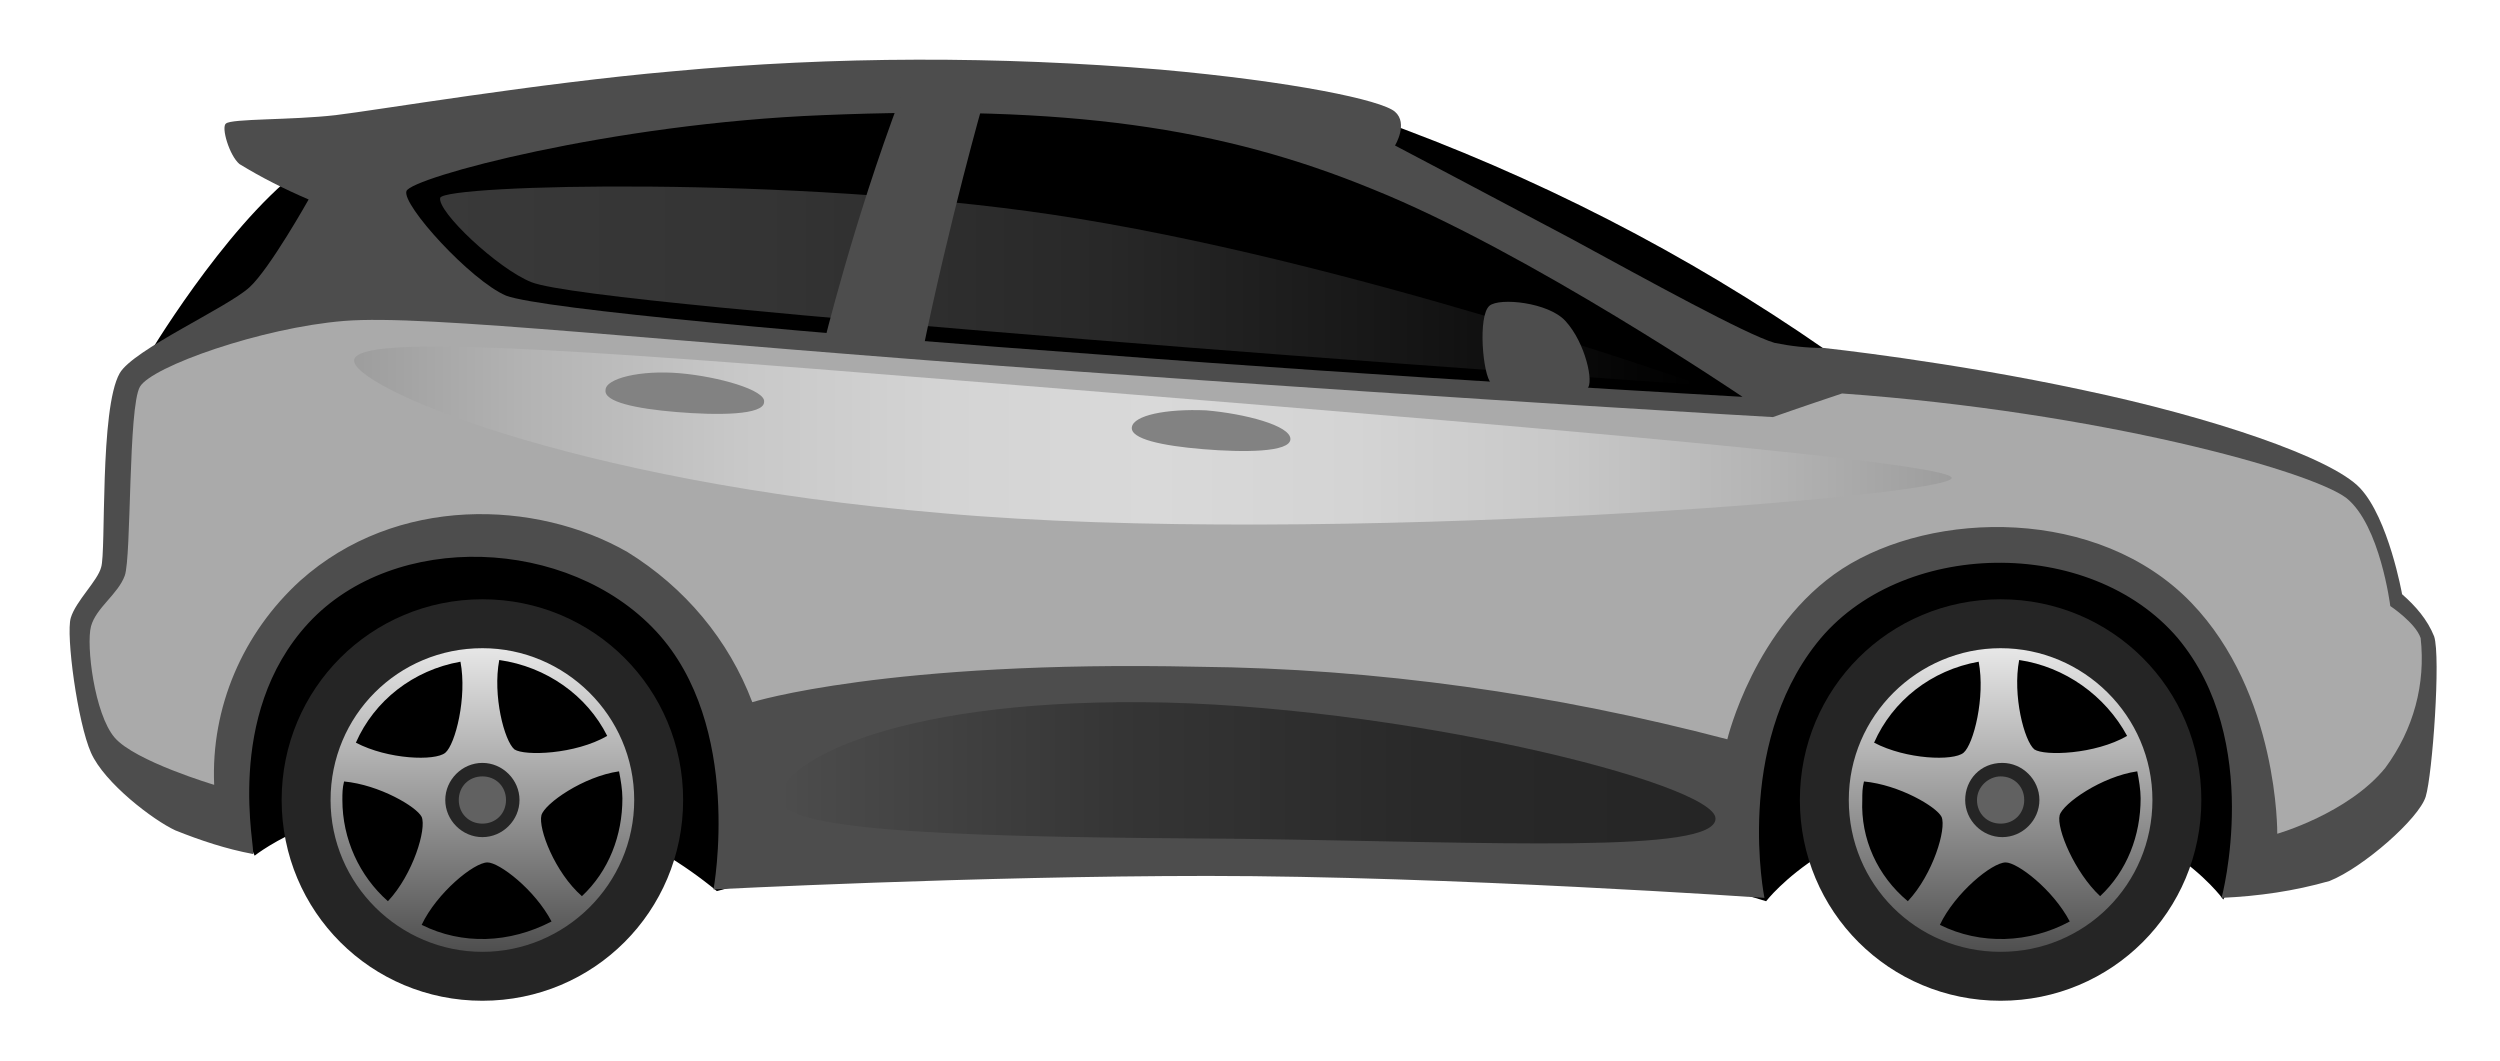 <?xml version="1.0" encoding="utf-8"?>
<!-- Generator: Adobe Illustrator 25.2.1, SVG Export Plug-In . SVG Version: 6.00 Build 0)  -->
<svg version="1.1" id="Layer_1" xmlns="http://www.w3.org/2000/svg" xmlns:xlink="http://www.w3.org/1999/xlink" x="0px" y="0px"
	 viewBox="0 0 148.2 62.9" style="enable-background:new 0 0 148.2 62.9;" xml:space="preserve">
<style type="text/css">
	.st0{fill:#4D4D4D;}
	.st1{fill:url(#SVGID_1_);}
	.st2{fill:url(#SVGID_2_);}
	.st3{fill:url(#SVGID_3_);}
	.st4{fill:#828282;}
	.st5{fill:url(#SVGID_4_);}
	.st6{fill:#252525;}
	.st7{fill:url(#SVGID_5_);}
	.st8{fill:#616161;}
	.st9{fill:url(#SVGID_6_);}
</style>
<g transform="translate(2897.596 43.625)">
	<path d="M-2879.9-33.5c-4.5,3.5-9,11.1-9,11.1s7,3.5,12.1-1.9C-2871.7-29.8-2879.9-33.5-2879.9-33.5z"/>
	<path d="M-2789.4-22.9c-8.2-5.7-17.2-10.3-26.7-13.7c0,0-1.6,10.7,7.4,17.7S-2789.4-22.9-2789.4-22.9z"/>
	<path d="M-2765.8,9.7c0,0-4.1-5.8-13.5-5.6s-13.6,5.7-13.6,5.7c-10.4-3.2-21.2-4.8-32-4.9c-10.2,0.1-20.4,1.6-30.2,4.3
		c-4-3.3-8.9-5.3-14.1-5.5c-8.6-0.4-13.3,3.4-13.3,3.4s-6.6-14,3.1-21.6c11.2-8.8,88.7-6.4,106.5,1.9
		C-2757.6-5.5-2765.8,9.7-2765.8,9.7z"/>
	<path class="st0" d="M-2893.4-7c0.3-1,1.6-2.2,1.8-3c0.3-0.9-0.1-9.4,1.1-11.5c0.8-1.4,6.4-3.9,7.7-5.1c1.2-1.1,3.5-5.2,3.5-5.2
		c-1.4-0.6-2.8-1.3-4.1-2.1c-0.6-0.5-1.1-2.2-0.8-2.4c0.3-0.3,3.9-0.2,6.5-0.5c2.5-0.3,12-1.9,20-2.6c9.6-0.9,19.3-0.9,28.9-0.1
		c7.8,0.7,13.1,1.8,13.9,2.5c0.8,0.7,0,2,0,2s5.7,3,10.4,5.5c4.6,2.5,10.4,5.7,12.1,6.2c1,0.2,1.9,0.3,2.9,0.3c0,0,7.5,0.8,15.4,2.5
		c7.6,1.6,14.7,4,16.4,5.8c1.7,1.8,2.5,6.3,2.5,6.3c0.8,0.7,1.5,1.5,1.9,2.5c0.4,1.2-0.1,8.2-0.5,9.5s-3.7,4.2-5.7,5
		c-2.1,0.6-4.2,0.9-6.4,1c0,0,2.5-9.3-2.6-15.4c-5.2-6.1-16.5-5.9-21.4,0.3s-3.1,15.1-3.1,15.1s-18.8-1.3-33-1.3
		c-13.7,0-29.3,0.8-29.3,0.8s1.8-9.7-3.4-15.3s-15.5-6-20.6-0.5s-3.1,13.6-3.3,13.7c-1.6-0.3-3.1-0.8-4.6-1.4
		c-1.3-0.6-4.2-2.8-5-4.6S-2893.7-6-2893.4-7z"/>
	
		<linearGradient id="SVGID_1_" gradientUnits="userSpaceOnUse" x1="-3768.353" y1="523.106" x2="-3768.133" y2="523.106" gradientTransform="matrix(138.394 0 0 -30.394 519749.125 15889.871)">
		<stop  offset="0" style="stop-color:#AAAAAA"/>
		<stop  offset="1" style="stop-color:#4D4D4D"/>
	</linearGradient>
	<path class="st1" d="M-2754.1-5.8c-0.3-0.9-1.8-1.9-1.8-1.9s-0.6-4.8-2.6-6.4c-2.1-1.6-14.6-5.1-29.9-6.2c-2.4,0.8-4.1,1.4-4.1,1.4
		s-16-0.9-41.2-2.7c-25.1-1.8-38.6-3.4-43.5-3s-11.4,2.7-12.1,3.9s-0.5,10.1-0.9,11.2s-1.7,1.9-2,3c-0.3,1.1,0.2,5.2,1.4,6.6
		s5.9,2.8,5.9,2.8c-0.2-4.6,1.7-9,5.1-12.1c5.7-5.1,14-4.8,19.4-1.7c3.4,2.1,6,5.2,7.4,8.9c0,0,8-2.5,26.4-2.1
		c10.6,0.1,21.1,1.6,31.4,4.3c0,0,1.6-6.7,6.8-10.1c5.4-3.5,15.2-3.7,20.7,2c5.2,5.4,5.1,13.7,5.1,13.7s4.2-1.2,6.4-3.9
		C-2754.5-0.4-2753.8-3.1-2754.1-5.8z"/>
	
		<linearGradient id="SVGID_2_" gradientUnits="userSpaceOnUse" x1="-3773.716" y1="497.813" x2="-3772.716" y2="497.813" gradientTransform="matrix(94.673 0 0 -10.538 354392.531 5228.153)">
		<stop  offset="0" style="stop-color:#9D9D9D"/>
		<stop  offset="0.109" style="stop-color:#B3B3B3"/>
		<stop  offset="0.242" style="stop-color:#C8C8C8"/>
		<stop  offset="0.373" style="stop-color:#D4D4D4"/>
		<stop  offset="0.5" style="stop-color:#D9D9D9"/>
		<stop  offset="0.627" style="stop-color:#D4D4D4"/>
		<stop  offset="0.758" style="stop-color:#C8C8C8"/>
		<stop  offset="0.891" style="stop-color:#B3B3B3"/>
		<stop  offset="1" style="stop-color:#9D9D9D"/>
	</linearGradient>
	<path class="st2" d="M-2876.6-22.3c-0.3,1.5,12.5,7.2,34.9,9.1c22.4,2,60-1,59.8-2.1s-35.8-3.9-59.2-5.8S-2876.3-23.8-2876.6-22.3z
		"/>
	
		<linearGradient id="SVGID_3_" gradientUnits="userSpaceOnUse" x1="-3767.522" y1="487.944" x2="-3766.522" y2="487.944" gradientTransform="matrix(55.452 0 0 -8.398 206065.484 4099.718)">
		<stop  offset="0" style="stop-color:#4D4D4D"/>
		<stop  offset="3.600000e-02" style="stop-color:#4A4A4A"/>
		<stop  offset="0.364" style="stop-color:#353535"/>
		<stop  offset="0.688" style="stop-color:#292929"/>
		<stop  offset="1" style="stop-color:#252525"/>
	</linearGradient>
	<path class="st3" d="M-2851.4,3.7c0,2.1,12.2,2.3,27.3,2.4c15.1,0.2,28.2,0.9,28.2-1.2c0-2.1-19-6.8-34-6.9
		C-2845-2.1-2851.4,1.7-2851.4,3.7z"/>
	<path class="st4" d="M-2830.5-18.3c-0.1,0.7,1.8,1.1,4.2,1.3c2.4,0.2,5.2,0.2,5.2-0.6s-2.7-1.5-5-1.7
		C-2828.5-19.4-2830.4-19-2830.5-18.3z"/>
	<path class="st4" d="M-2861.7-20.5c-0.1,0.7,1.8,1.1,4.2,1.3s5.2,0.2,5.2-0.6c0.1-0.7-2.7-1.5-5-1.7S-2861.7-21.2-2861.7-20.5z"/>
	<path d="M-2794.3-20.1c0,0-21.4-1.2-38-2.5c-16.6-1.2-33.2-2.7-35.3-3.5c-2.1-0.9-6.2-5.4-5.9-6.2c0.3-0.8,12.1-4,24.7-4.5
		c14.5-0.6,23.6,0.7,32.6,4.4C-2807-28.7-2794.3-20.1-2794.3-20.1z"/>
	
		<linearGradient id="SVGID_4_" gradientUnits="userSpaceOnUse" x1="-3771.376" y1="501.632" x2="-3770.376" y2="501.632" gradientTransform="matrix(74.713 0 0 -11.691 278899.031 5837.95)">
		<stop  offset="0" style="stop-color:#393939"/>
		<stop  offset="0.26" style="stop-color:#343434"/>
		<stop  offset="0.53" style="stop-color:#282828"/>
		<stop  offset="0.803" style="stop-color:#131313"/>
		<stop  offset="1" style="stop-color:#000000"/>
	</linearGradient>
	<path class="st5" d="M-2796.8-20.8c0,0-20.4-1.4-36.3-2.7s-31-2.6-33-3.4c-2-0.8-5.6-4.2-5.4-5c0.3-0.8,20.9-1.3,36.3,1
		C-2817.8-28.3-2796.8-20.8-2796.8-20.8z"/>
	<path class="st0" d="M-2804.8-24.6c-1-1.1-3.9-1.4-4.5-0.9c-0.7,0.6-0.4,4.1,0.1,4.6c0.5,0.5,5.3,0.8,5.7,0.3
		C-2803.1-20.9-2803.6-23.3-2804.8-24.6z"/>
	<path class="st6" d="M-2767.1,3.8c0,6.6-5.3,11.9-11.9,11.9c-6.6,0-11.9-5.3-11.9-11.9c0-6.6,5.3-11.9,11.9-11.9
		C-2772.4-8.1-2767.1-2.8-2767.1,3.8C-2767.1,3.8-2767.1,3.8-2767.1,3.8z"/>
	<path d="M-2770.3,3.8c0,4.8-3.9,8.7-8.7,8.7c-4.8,0-8.7-3.9-8.7-8.7c0-4.8,3.9-8.7,8.7-8.7C-2774.2-4.9-2770.3-1-2770.3,3.8
		C-2770.3,3.8-2770.3,3.8-2770.3,3.8z"/>
	
		<linearGradient id="SVGID_5_" gradientUnits="userSpaceOnUse" x1="-3736.161" y1="514.476" x2="-3736.161" y2="513.474" gradientTransform="matrix(18.096 0 0 -18.096 64830.648 9304.849)">
		<stop  offset="0" style="stop-color:#E6E6E6"/>
		<stop  offset="1" style="stop-color:#4D4D4D"/>
	</linearGradient>
	<path class="st7" d="M-2788,3.8c0,5,4,9,9,9s9-4,9-9s-4.1-9-9-9c0,0,0,0,0,0C-2783.9-5.2-2788-1.2-2788,3.8z M-2781.2,1
		c-0.6,0.5-3.4,0.4-5.3-0.6c1.1-2.5,3.4-4.3,6.2-4.8C-2779.9-2.3-2780.6,0.5-2781.2,1L-2781.2,1z M-2771.5,0
		c-1.9,1.1-4.9,1.2-5.5,0.8c-0.6-0.5-1.3-3.2-0.9-5.3C-2775.2-4.1-2772.8-2.4-2771.5,0z M-2775.5,4.7c0.2-0.7,2.5-2.3,4.6-2.6
		c0.1,0.5,0.2,1.1,0.2,1.6c0,2.2-0.8,4.3-2.4,5.8C-2774.6,8.1-2775.7,5.5-2775.5,4.7L-2775.5,4.7z M-2782.6,11.2
		c0.9-1.9,3.1-3.7,3.9-3.7c0.7,0,2.8,1.6,3.8,3.5C-2777.3,12.3-2780.2,12.4-2782.6,11.2z M-2787.2,3.8c0-0.4,0-0.7,0.1-1.1
		c2.1,0.2,4.3,1.5,4.6,2.1c0.3,0.7-0.5,3.4-2,5C-2786.3,8.3-2787.3,6.1-2787.2,3.8L-2787.2,3.8z"/>
	<path class="st6" d="M-2781.1,3.8c0,1.2,1,2.2,2.2,2.2c1.2,0,2.2-1,2.2-2.2c0-1.2-1-2.2-2.2-2.2c0,0,0,0,0,0
		C-2780.2,1.6-2781.1,2.6-2781.1,3.8C-2781.1,3.8-2781.1,3.8-2781.1,3.8z"/>
	<path class="st8" d="M-2780.4,3.8c0,0.8,0.6,1.4,1.4,1.4s1.4-0.6,1.4-1.4c0-0.8-0.6-1.4-1.4-1.4C-2779.7,2.4-2780.4,3-2780.4,3.8
		C-2780.4,3.8-2780.4,3.8-2780.4,3.8z"/>
	<path class="st6" d="M-2857.1,3.8c0,6.6-5.3,11.9-11.9,11.9c-6.6,0-11.9-5.3-11.9-11.9c0-6.6,5.3-11.9,11.9-11.9
		C-2862.4-8.1-2857.1-2.8-2857.1,3.8C-2857.1,3.8-2857.1,3.8-2857.1,3.8z"/>
	<path d="M-2860.3,3.8c0,4.8-3.9,8.7-8.7,8.7c-4.8,0-8.7-3.9-8.7-8.7c0-4.8,3.9-8.7,8.7-8.7C-2864.2-4.9-2860.3-1-2860.3,3.8
		C-2860.3,3.8-2860.3,3.8-2860.3,3.8z"/>
	
		<linearGradient id="SVGID_6_" gradientUnits="userSpaceOnUse" x1="-3736.161" y1="514.476" x2="-3736.161" y2="513.474" gradientTransform="matrix(18.096 0 0 -18.096 64740.602 9304.849)">
		<stop  offset="0" style="stop-color:#E6E6E6"/>
		<stop  offset="1" style="stop-color:#4D4D4D"/>
	</linearGradient>
	<path class="st9" d="M-2878,3.8c0,5,4.1,9,9,9s9-4,9-9c0-5-4.1-9-9-9c0,0,0,0,0,0C-2874-5.2-2878-1.2-2878,3.8z M-2871.2,1
		c-0.6,0.5-3.4,0.4-5.3-0.6c1.1-2.5,3.4-4.3,6.2-4.8C-2869.9-2.3-2870.6,0.5-2871.2,1L-2871.2,1z M-2861.6,0
		c-1.9,1.1-4.9,1.2-5.5,0.8c-0.6-0.5-1.3-3.2-0.9-5.3C-2865.2-4.1-2862.8-2.4-2861.6,0L-2861.6,0z M-2865.5,4.7
		c0.2-0.7,2.5-2.3,4.6-2.6c0.1,0.5,0.2,1.1,0.2,1.6c0,2.2-0.8,4.3-2.4,5.8C-2864.7,8.1-2865.7,5.5-2865.5,4.7L-2865.5,4.7z
		 M-2872.6,11.2c0.9-1.9,3.1-3.7,3.9-3.7c0.7,0,2.8,1.6,3.8,3.5C-2867.4,12.3-2870.2,12.4-2872.6,11.2L-2872.6,11.2z M-2877.3,3.8
		c0-0.4,0-0.7,0.1-1.1c2.1,0.2,4.3,1.5,4.6,2.1c0.3,0.7-0.5,3.4-2,5C-2876.3,8.3-2877.3,6.1-2877.3,3.8L-2877.3,3.8z"/>
	<path class="st6" d="M-2871.2,3.8c0,1.2,1,2.2,2.2,2.2c1.2,0,2.2-1,2.2-2.2c0-1.2-1-2.2-2.2-2.2c0,0,0,0,0,0
		C-2870.2,1.6-2871.2,2.6-2871.2,3.8C-2871.2,3.8-2871.2,3.8-2871.2,3.8z"/>
	<path class="st8" d="M-2870.4,3.8c0,0.8,0.6,1.4,1.4,1.4s1.4-0.6,1.4-1.4c0-0.8-0.6-1.4-1.4-1.4C-2869.8,2.4-2870.4,3-2870.4,3.8
		C-2870.4,3.8-2870.4,3.8-2870.4,3.8z"/>
	<path class="st0" d="M-2844.2-37.9c-2.8,7.4-4.6,14.8-4.6,14.8l5.9,0.3c1.6-7.8,3.6-14.8,3.6-14.8L-2844.2-37.9z"/>
</g>
</svg>
